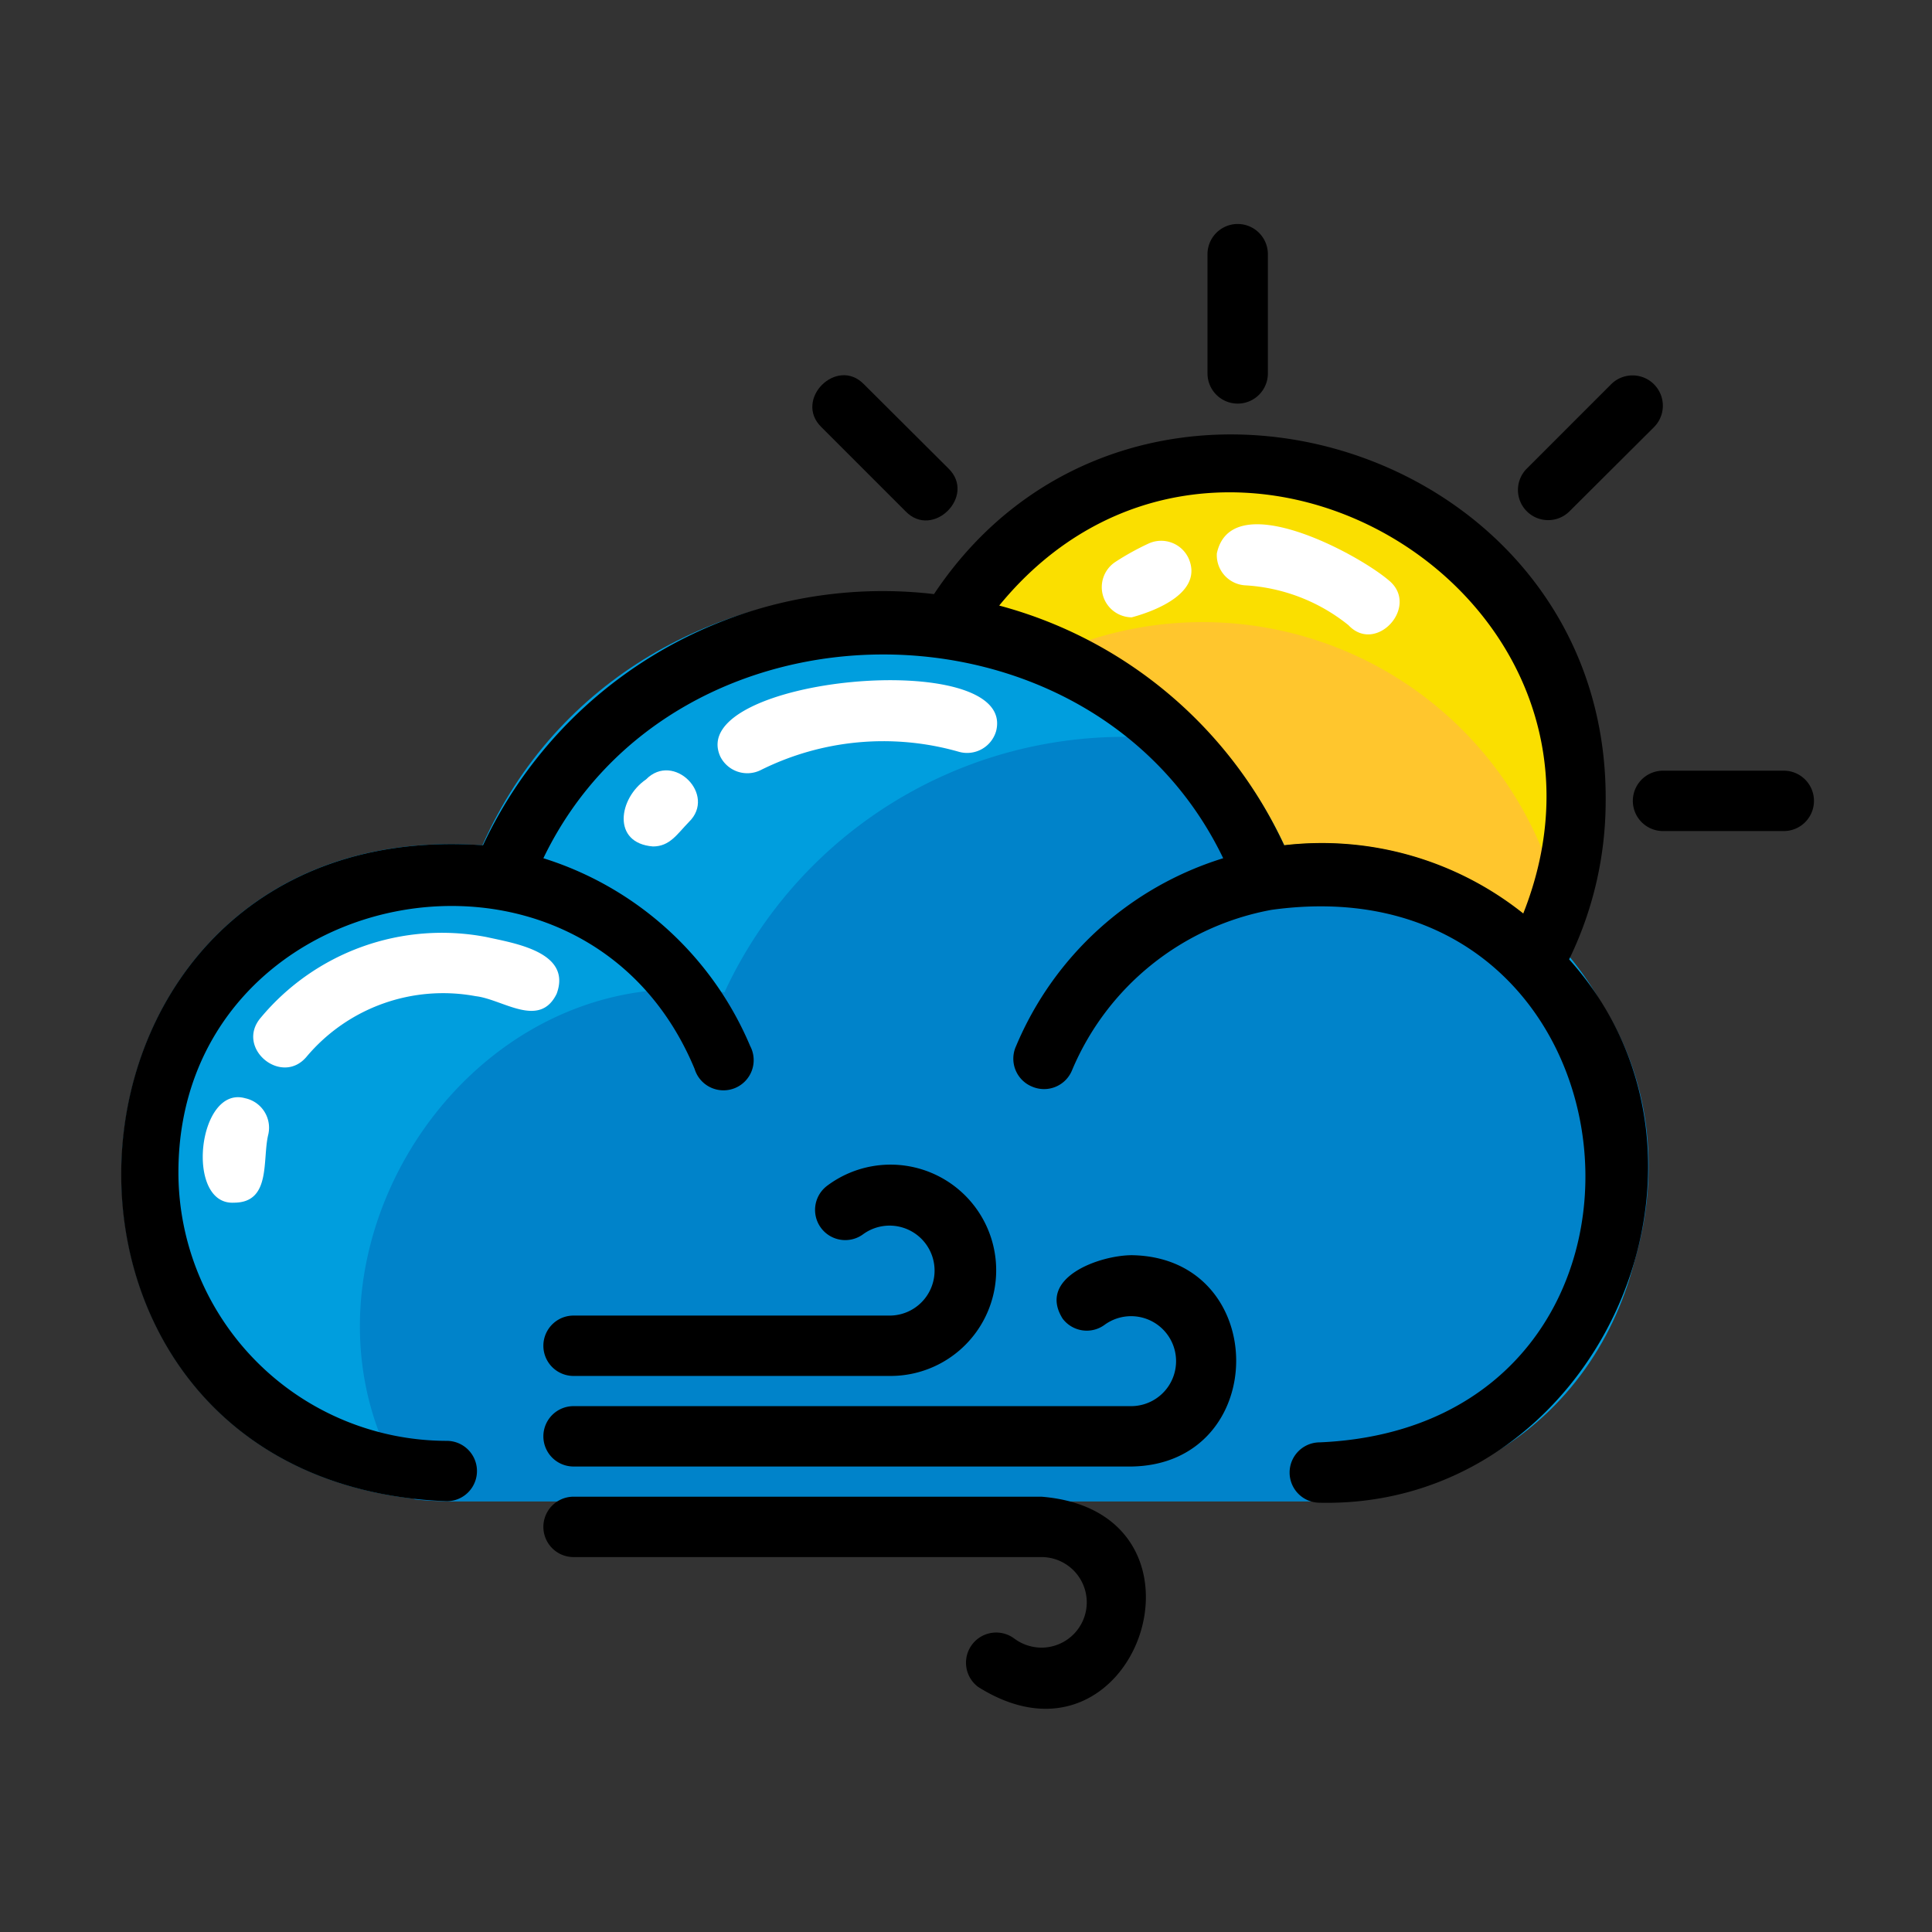 <svg xmlns="http://www.w3.org/2000/svg" viewBox="0 0 64 64"><rect x="0" y="0" width="64" height="64" fill="#333333" stroke="none"/><defs><style>.cls-1{fill:#009ede;}.cls-2{fill:#0083ca;}.cls-3{fill:#fadf00;}.cls-4{fill:#ffc332;opacity:0.91;}.cls-5{fill:#fff;}</style></defs><g id="_13.sun" data-name="13.sun"><path class="cls-1" d="M42.55,28c-5-11.16-21.61-11.16-26.57,0C.87,26.93-.35,49.15,14.81,49.73H43.72C58.81,49.18,57.73,27,42.55,28Z"/><path class="cls-2" d="M52.8,32.86a10.59,10.59,0,0,0-2.25,0c-.2-.42-.41-.83-.64-1.22l-5.34-3.08H42l-1-1-.74-1.48-2.88-1.67A14.59,14.59,0,0,0,24,32.87c-8.9-1.28-15.4,9.54-10.26,16.8a9.82,9.82,0,0,0,1.09.06H43.72C52.17,50,57.64,39.71,52.8,32.86Z"/><path class="cls-3" d="M42.55,28a10.76,10.76,0,0,1,9.36,3.66C57.75,18.31,39.49,8,31,19.69A14.58,14.58,0,0,1,42.55,28Z"/><path class="cls-4" d="M42.55,28a10.78,10.78,0,0,1,9.4,3.7A12.16,12.16,0,0,0,36,21.23,14.59,14.59,0,0,1,42.55,28Z"/><path class="cls-5" d="M31.75,24.9A1,1,0,0,0,33,24.21c.69-2.81-10.33-1.79-9.14.85a1,1,0,0,0,1.34.45A9.1,9.1,0,0,1,31.75,24.9Z"/><path class="cls-5" d="M21.4,25.82c-.91.62-1.14,2.11.23,2.22.56,0,.8-.41,1.19-.81C23.75,26.33,22.31,24.89,21.4,25.82Z"/><path class="cls-5" d="M18.44,32.92c.51-1.38-1.38-1.67-2.33-1.88a7.81,7.81,0,0,0-7.47,2.67c-.86,1,.69,2.29,1.52,1.29a5.91,5.91,0,0,1,5.6-2C16.65,33.1,17.87,34.09,18.44,32.92Z"/><path class="cls-5" d="M8.12,36.38c-1.57-.44-2,3.55-.37,3.46,1.25,0,.93-1.44,1.14-2.27A1,1,0,0,0,8.12,36.38Z"/><path d="M53.19,26.53c.09-11.86-15.69-16.7-22.25-6.85A14.62,14.62,0,0,0,16,28C.85,26.93-.36,49.15,14.8,49.73a1,1,0,0,0,0-2,8.9,8.9,0,0,1-8.89-8.89c0-9.61,13.42-12.29,17.1-3.43a1,1,0,1,0,1.84-.76A11,11,0,0,0,18,28.43c4.33-9,18.19-9,22.52,0a10.94,10.94,0,0,0-6.86,6.22A1,1,0,0,0,34.2,36a1,1,0,0,0,1.31-.54,8.91,8.91,0,0,1,6.61-5.32c12.69-1.76,14.4,17.08,1.6,17.64a1,1,0,0,0,0,2c9.14.2,14.32-11.25,8.26-18A12,12,0,0,0,53.19,26.53ZM42.54,28a14.53,14.53,0,0,0-9.44-7.94c7.29-8.91,21.6-.51,17.36,10.2A10.7,10.7,0,0,0,42.54,28Z"/><path class="cls-5" d="M46,19.22c-1.06-.9-5.21-3.12-5.69-.89a1,1,0,0,0,.94,1.06,6,6,0,0,1,3.42,1.32C45.59,21.69,47.05,20.07,46,19.22Z"/><path class="cls-5" d="M38.06,18a8.67,8.67,0,0,0-1.12.62,1,1,0,0,0,.55,1.83c.82-.22,2.36-.83,1.89-1.94A1,1,0,0,0,38.06,18Z"/><path d="M41,13.37a1,1,0,0,0,1-1V8.42a1,1,0,0,0-2,0v3.95A1,1,0,0,0,41,13.37Z"/><path d="M51.29,17.23a1,1,0,0,0,.7-.29l2.8-2.79a1,1,0,0,0-1.42-1.42l-2.79,2.79A1,1,0,0,0,51.29,17.23Z"/><path d="M59.09,25.53h-4a1,1,0,0,0,0,2h4A1,1,0,0,0,59.09,25.53Z"/><path d="M30,16.94c.9.93,2.35-.51,1.42-1.42l-2.8-2.79c-.9-.93-2.34.51-1.41,1.42Z"/><path d="M29.5,43.58H19a1,1,0,0,0,0,2H29.5a3.5,3.5,0,1,0-2.1-6.3,1,1,0,0,0,1.2,1.6A1.49,1.49,0,1,1,29.5,43.58Z"/><path d="M34.5,49.58H19a1,1,0,0,0,0,2H34.5a1.5,1.5,0,0,1,0,3,1.52,1.52,0,0,1-.9-.3,1,1,0,0,0-1.2,1.6C37.66,59.2,40.71,50.08,34.5,49.58Z"/><path d="M37.5,41.58c-1.07,0-3.15.74-2.3,2.1a1,1,0,0,0,1.4.2,1.49,1.49,0,1,1,.9,2.7H19a1,1,0,0,0,0,2H37.5C42.1,48.49,42.1,41.66,37.5,41.58Z"/></g></svg>